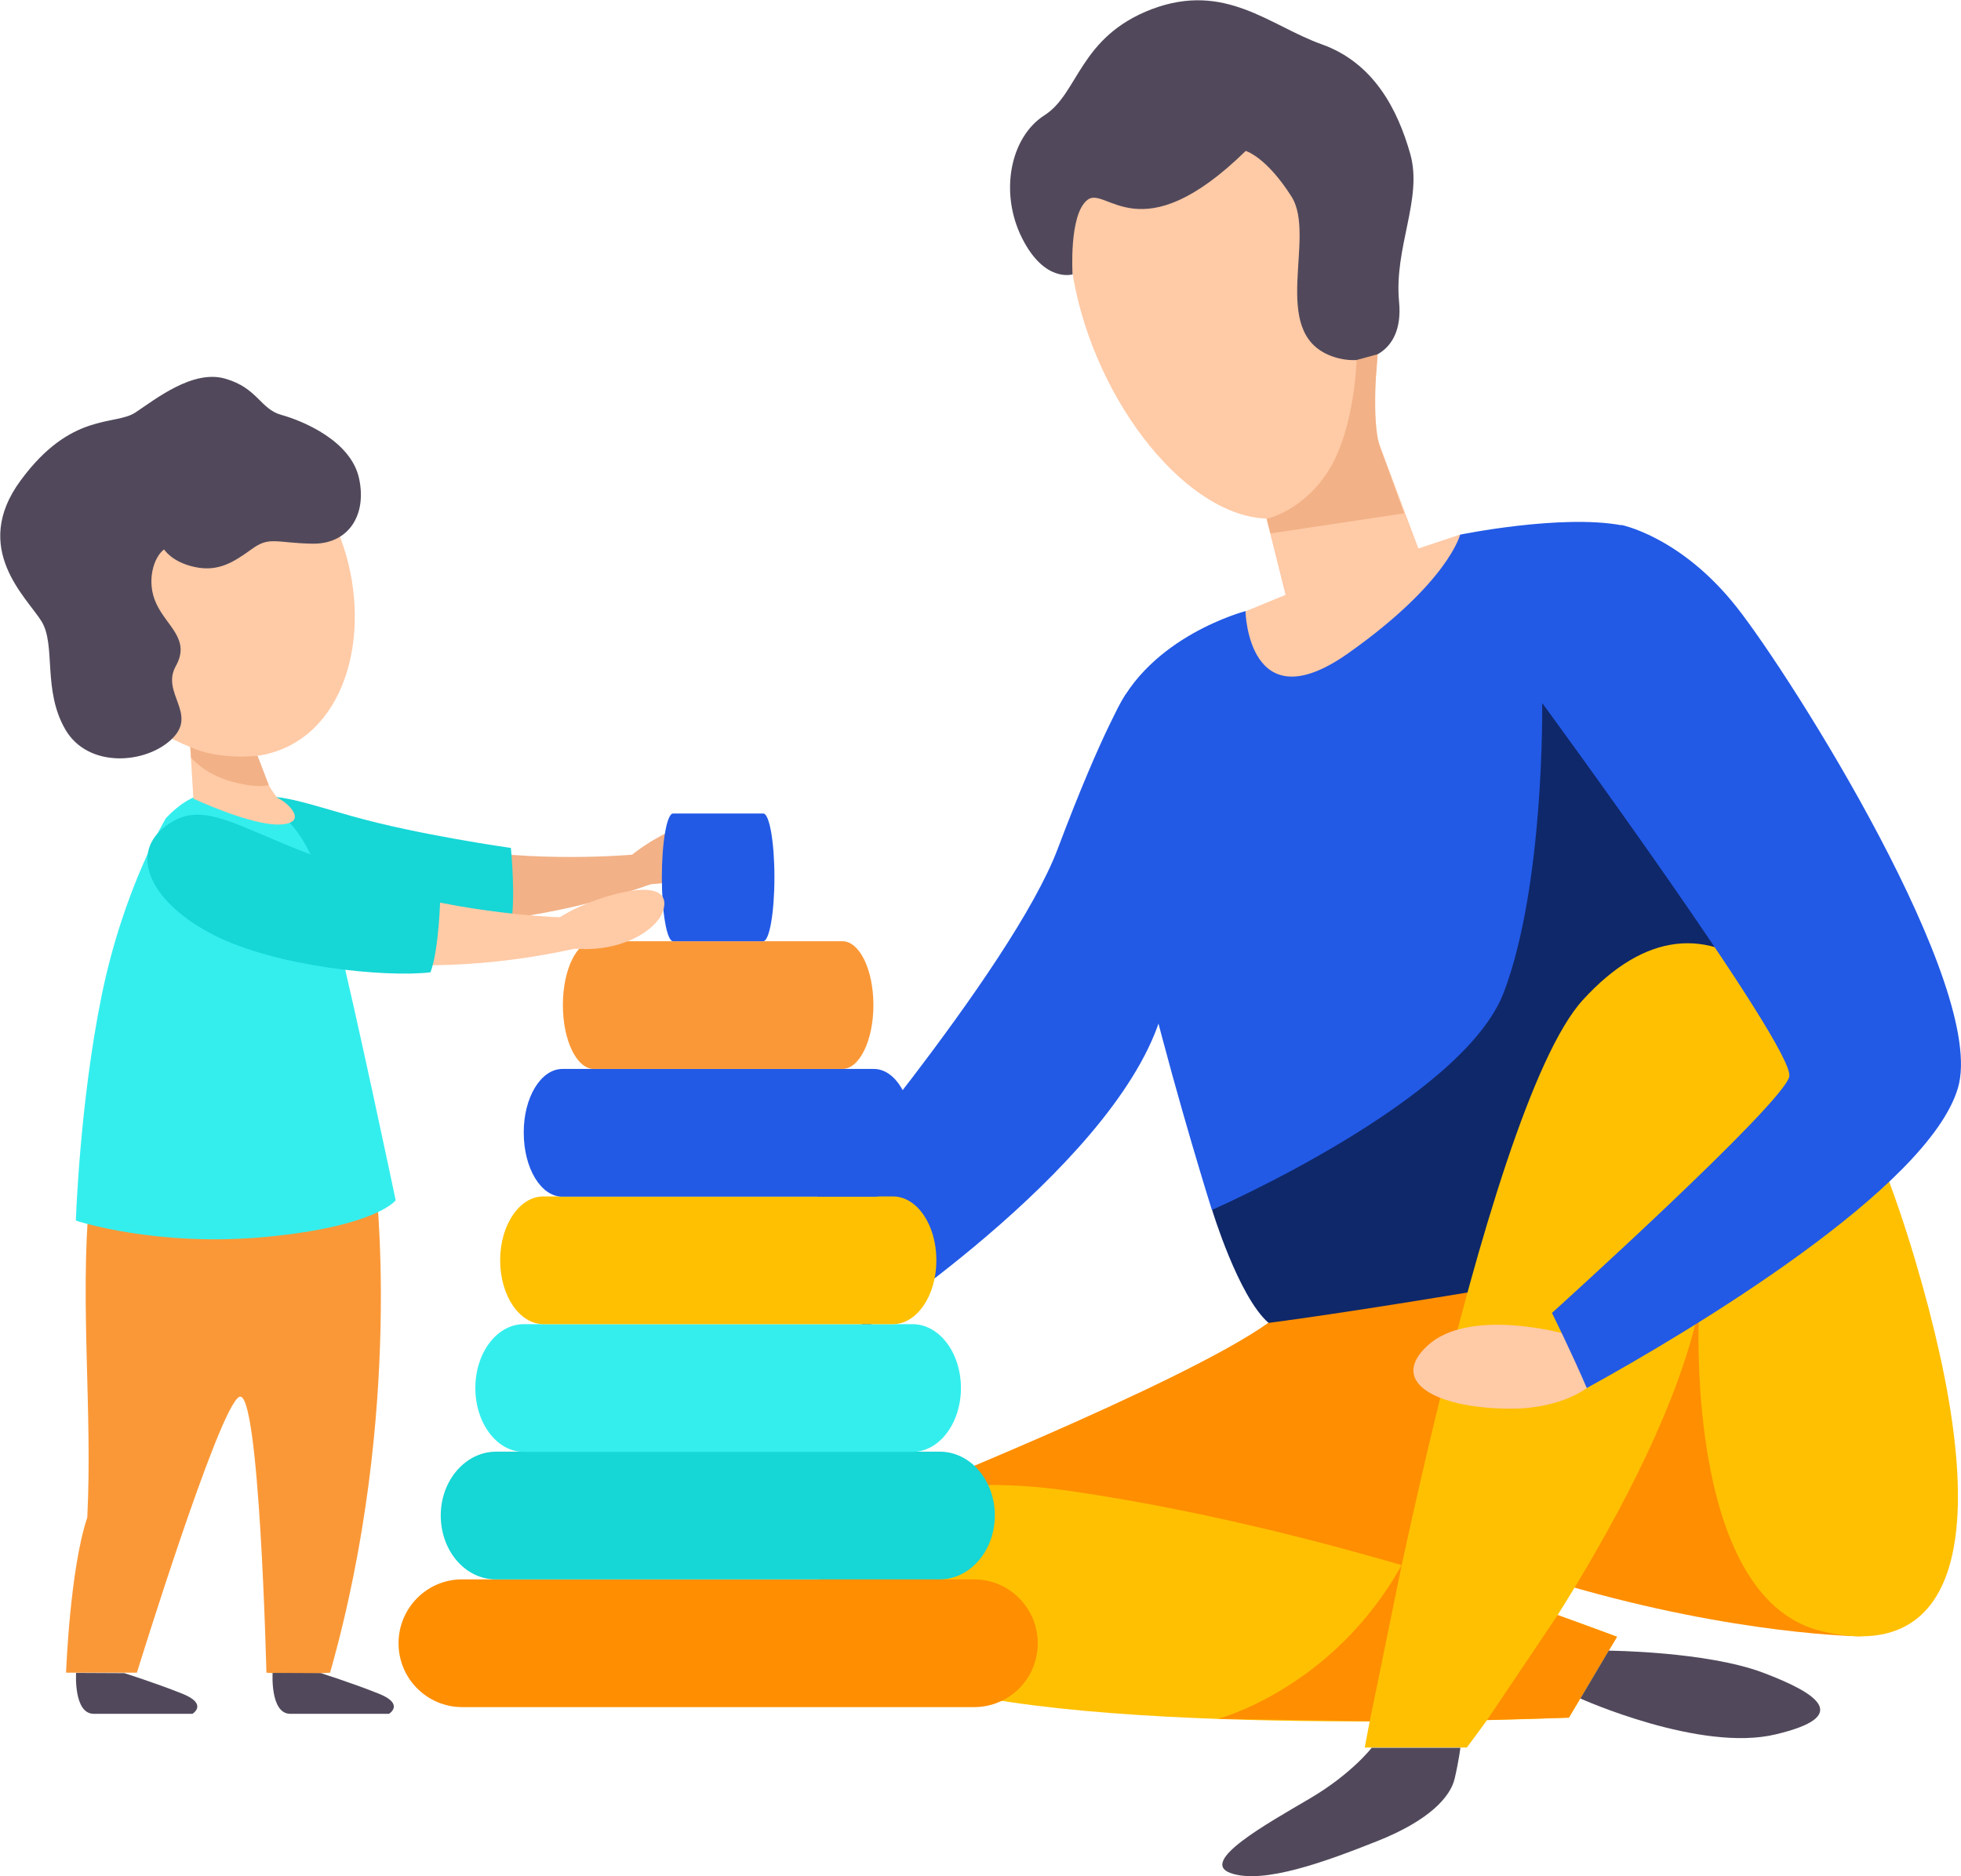 <svg width="162" height="155" viewBox="0 0 162 155" fill="none" xmlns="http://www.w3.org/2000/svg">
<g clip-path="url(#clip0)">
<path d="M52.253 70.613C52.253 70.613 44.254 71.344 37.003 69.96C29.752 68.557 23.88 66.047 21.299 66.364C18.718 66.68 16.334 70.712 21.89 73.696C27.447 76.68 40.017 77.925 53.81 73.043C53.652 71.799 52.253 70.613 52.253 70.613Z" fill="#F2B186"/>
<path d="M52.588 70.336C52.588 70.336 54.381 68.913 57.021 67.984C59.681 67.055 60.942 67.49 60.627 69.071C60.312 70.652 57.573 73.103 53.14 73.063C48.726 73.024 52.588 70.336 52.588 70.336Z" fill="#F2B186"/>
<path d="M42.204 70.059C42.204 70.059 34.579 68.992 29.062 67.431C23.526 65.87 21.142 64.783 18.758 67.371C16.373 69.941 13.497 72.49 18.954 74.466C24.412 76.443 38.579 77.312 42.185 76.423C42.638 74.368 42.204 70.059 42.204 70.059Z" fill="#16D6D6"/>
<path d="M92.999 57.371C92.999 57.371 91.167 60.079 87.384 70.118C83.601 80.158 66.025 100.632 66.025 100.632L71.424 109.802C71.424 109.802 93.177 95.573 96.152 83.063C99.147 70.514 92.999 57.371 92.999 57.371Z" fill="#225AE6"/>
<path d="M120.643 44.17C120.643 44.17 128.958 42.47 133.962 43.399C138.967 44.328 130.554 95.395 130.554 95.395C130.554 95.395 113.826 104.545 113.845 104.545C113.865 104.545 100.112 99.96 100.112 99.96C100.112 99.96 89.256 65.613 92.073 59.091C94.891 52.569 102.89 50.494 102.89 50.494L108.939 50.81L120.643 44.17Z" fill="#225AE6"/>
<path d="M127.401 58.083C127.401 58.083 127.618 73.063 124.229 81.996C120.84 90.929 100.132 99.96 100.132 99.96C100.132 99.96 102.299 107.115 104.782 109.289C107.264 111.462 134.888 105.593 134.888 105.593L145.055 77.411L127.401 58.083Z" fill="#0F2869"/>
<path d="M72.941 124.209C72.941 124.209 97.61 114.407 104.762 109.308C116.84 107.727 141.43 103.32 141.43 103.32L153.725 135.198C153.725 135.198 143.578 135.118 129.352 130.968C118.141 129.921 98.753 130.968 98.753 130.968L72.941 124.209Z" fill="#FF8E00"/>
<path d="M89.354 25.929C92.29 36.107 100.309 44.447 106.732 42.589C113.156 40.731 115.52 29.387 112.604 19.19C109.668 9.012 102.555 3.834 96.132 5.692C89.709 7.569 86.438 15.751 89.354 25.929Z" fill="#FFCAA6"/>
<path d="M102.91 12.47C102.91 12.47 104.604 12.945 106.693 16.245C108.782 19.545 104.821 27.391 109.905 29.387C112.525 30.415 116.013 29.407 115.579 24.941C115.146 20.454 117.549 16.423 116.505 12.727C115.461 9.032 113.471 5.178 109.176 3.656C104.88 2.115 101.215 -1.522 95.167 0.751C89.137 3.043 89.118 7.727 86.28 9.526C83.443 11.344 82.556 15.929 84.428 19.664C86.3 23.399 88.605 22.668 88.605 22.668C88.605 22.668 88.29 17.727 89.827 16.522C91.364 15.277 94.162 21.028 102.91 12.47Z" fill="#51495B"/>
<path d="M104.447 42.134L106.2 49.15L102.89 50.514C102.89 50.514 103.107 59.822 111.382 53.972C119.658 48.123 120.623 44.17 120.623 44.17L117.175 45.316L112.84 33.755L104.447 42.134Z" fill="#FFCAA6"/>
<path d="M104.644 42.866C104.644 42.866 107.737 42.214 109.846 38.735C111.934 35.257 112.072 29.743 112.072 29.743L113.806 29.269C113.806 29.269 113.235 34.763 114.023 36.976C114.83 39.19 115.993 42.411 115.993 42.411L104.959 44.071L104.644 42.866Z" fill="#F2B186"/>
<path d="M140.366 108.044C140.366 108.044 138.967 131.937 150.434 134.763C161.921 137.569 164.955 126.779 158.178 103.992C151.38 81.206 141.075 71.344 130.77 82.609C122.436 91.719 112.742 144.387 112.742 144.387H121.175C121.175 144.387 137.095 123.597 140.366 108.044Z" fill="#FFC001"/>
<path d="M129.608 141.917C129.608 141.917 88.783 143.696 75.444 138.794C62.124 133.893 65.513 119.862 88.487 123.202C111.461 126.541 133.568 135.237 133.568 135.237L129.608 141.917Z" fill="#FFC001"/>
<path d="M128.682 133.439L122.85 142.115L129.608 141.917L133.588 135.237L128.682 133.439Z" fill="#FF8E00"/>
<path d="M115.796 129.308L113.156 142.213L100.624 142.016C100.624 142.016 110.102 139.545 115.796 129.308Z" fill="#FF8E00"/>
<path d="M113.333 144.387C113.333 144.387 111.698 146.541 108.21 148.597C104.723 150.652 98.989 153.814 101.669 154.763C104.368 155.711 109.511 153.814 113.786 152.115C118.062 150.415 119.815 148.478 120.17 146.957C120.525 145.435 120.643 144.407 120.643 144.407H113.333V144.387Z" fill="#51495B"/>
<path d="M132.898 136.383C132.898 136.383 140.977 136.443 145.646 138.202C150.296 139.961 152.937 141.818 146.691 143.3C140.464 144.802 130.554 140.336 130.554 140.336L132.898 136.383Z" fill="#51495B"/>
<path d="M38.165 130.494H59.326H80.468C83.364 130.494 85.729 132.846 85.729 135.771C85.729 138.696 83.384 141.047 80.468 141.047H38.185C35.288 141.047 32.924 138.696 32.924 135.771C32.924 132.866 35.269 130.494 38.165 130.494Z" fill="#FF8E00"/>
<path d="M40.983 119.941H59.307H77.631C80.153 119.941 82.182 122.292 82.182 125.217C82.182 128.122 80.133 130.494 77.631 130.494H40.963C38.441 130.494 36.411 128.142 36.411 125.217C36.411 122.292 38.48 119.941 40.983 119.941Z" fill="#16D6D6"/>
<path d="M43.268 109.407H59.326H75.385C77.591 109.407 79.384 111.759 79.384 114.684C79.384 117.589 77.591 119.96 75.385 119.96H43.268C41.062 119.96 39.269 117.609 39.269 114.684C39.269 111.759 41.062 109.407 43.268 109.407Z" fill="#34EEEE"/>
<path d="M44.884 98.854H59.326H73.769C75.759 98.854 77.355 101.206 77.355 104.13C77.355 107.055 75.739 109.407 73.769 109.407H44.904C42.914 109.407 41.318 107.055 41.318 104.13C41.318 101.206 42.914 98.854 44.884 98.854Z" fill="#FFC001"/>
<path d="M46.46 88.32H59.326H72.193C73.966 88.32 75.385 90.672 75.385 93.597C75.385 96.502 73.946 98.874 72.193 98.874H46.46C44.687 98.874 43.268 96.522 43.268 93.597C43.249 90.672 44.687 88.32 46.46 88.32Z" fill="#225AE6"/>
<path d="M49.061 77.767H59.326H69.592C71.01 77.767 72.153 80.119 72.153 83.043C72.153 85.949 71.01 88.32 69.592 88.32H49.061C47.642 88.32 46.5 85.968 46.5 83.043C46.5 80.119 47.642 77.767 49.061 77.767Z" fill="#FA9837"/>
<path d="M55.602 67.213H59.326H63.05C63.563 67.213 63.976 69.565 63.976 72.49C63.976 75.395 63.563 77.767 63.05 77.767H55.602C55.09 77.767 54.676 75.415 54.676 72.49C54.676 69.585 55.09 67.213 55.602 67.213Z" fill="#225AE6"/>
<path d="M129.391 110.237C129.135 110.158 121.372 108.024 117.944 111.166C114.515 114.308 119.027 116.482 125.155 116.383C131.283 116.285 135.696 111.957 129.391 110.237Z" fill="#FFCAA6"/>
<path d="M133.962 43.379C133.962 43.379 138.888 44.348 143.479 50.178C148.07 56.008 164.207 81.621 161.744 89.901C159.301 98.162 139.794 109.901 131.086 114.684C129.825 111.739 128.209 108.478 128.209 108.478C128.209 108.478 147.262 91.265 147.814 88.953C148.346 86.64 127.401 58.083 127.401 58.083C127.401 58.083 127.027 50.415 133.962 43.379Z" fill="#225AE6"/>
<path d="M30.993 97.391C30.993 97.391 33.417 116.522 27.269 138.202C24.59 138.419 22.009 138.202 22.009 138.202C22.009 138.202 21.437 114.585 19.762 115.415C18.088 116.245 11.31 138.202 11.31 138.202H5.458C5.458 138.202 5.773 129.644 7.211 125.376C7.645 116.581 6.601 107.885 7.369 99.13C8.137 90.376 30.993 97.391 30.993 97.391Z" fill="#FA9837"/>
<path d="M6.541 53.3C10.147 60.257 18.265 64.565 23.979 61.581C29.693 58.597 30.855 49.466 27.269 42.51C23.664 35.553 16.669 33.419 10.955 36.383C5.221 39.387 2.936 46.344 6.541 53.3Z" fill="#FFCAA6"/>
<path d="M13.556 45.395C12.709 46.008 12.039 48.044 12.925 49.901C13.792 51.759 15.763 52.826 14.521 55.039C13.28 57.253 16.354 58.972 14.206 61.047C12.078 63.123 7.29 63.518 5.399 60.277C3.507 57.016 4.63 53.34 3.448 51.364C2.246 49.387 -2.463 45.336 1.714 39.684C5.891 34.012 9.477 35.198 11.172 34.091C12.847 32.984 15.92 30.514 18.6 31.285C21.299 32.055 21.496 33.814 23.27 34.288C25.043 34.783 28.964 36.423 29.653 39.486C30.343 42.549 28.786 44.98 25.791 44.921C22.777 44.862 22.265 44.288 20.787 45.376C19.309 46.443 18.048 47.253 16.137 46.858C14.206 46.462 13.556 45.395 13.556 45.395Z" fill="#51495B"/>
<path d="M13.713 67.589C13.713 67.589 10.206 73.379 8.394 82.273C6.581 91.166 6.266 100.85 6.266 100.85C6.266 100.85 12.886 103.063 22.009 102.194C31.111 101.324 32.688 99.17 32.688 99.17C32.688 99.17 29.338 83.241 27.801 77.115C26.245 70.988 24.767 67.53 21.339 66.225C17.91 64.901 15.881 65.316 13.713 67.589Z" fill="#34EEEE"/>
<path d="M22.895 65.909C22.895 65.909 21.437 64.15 21.122 61.877C20.787 59.624 15.664 60.929 15.664 60.929L15.979 65.988C15.979 65.988 20.787 68.241 23.151 68.123C25.516 68.004 23.841 66.324 22.895 65.909Z" fill="#FFCAA6"/>
<path d="M21.279 62.451C21.279 62.451 18.029 62.826 15.723 61.719C15.743 62.055 15.782 62.589 15.782 62.589C15.782 62.589 16.827 63.933 19.112 64.565C21.417 65.198 22.206 64.862 22.206 64.862L21.279 62.451Z" fill="#F2B186"/>
<path d="M22.521 138.221C22.521 138.221 22.304 141.601 23.979 141.601C25.654 141.601 32.136 141.601 32.136 141.601C32.136 141.601 33.476 140.79 31.249 139.921C29.023 139.032 26.501 138.241 26.501 138.241L22.521 138.221Z" fill="#51495B"/>
<path d="M6.285 138.221C6.285 138.221 6.069 141.601 7.743 141.601C9.418 141.601 15.9 141.601 15.9 141.601C15.9 141.601 17.24 140.79 15.014 139.921C12.787 139.032 10.265 138.241 10.265 138.241L6.285 138.221Z" fill="#51495B"/>
<path d="M46.283 75.79C46.283 75.79 38.264 75.534 31.23 73.261C24.196 70.988 18.679 67.767 16.078 67.767C13.477 67.767 10.62 71.482 15.763 75.118C20.905 78.755 33.239 81.541 47.505 78.379C47.524 77.134 46.283 75.79 46.283 75.79Z" fill="#FFCAA6"/>
<path d="M46.638 75.553C46.638 75.553 48.588 74.368 51.327 73.755C54.066 73.142 55.268 73.735 54.775 75.277C54.263 76.818 51.248 78.893 46.874 78.32C42.5 77.747 46.638 75.553 46.638 75.553Z" fill="#FFCAA6"/>
<path d="M36.372 74.012C36.372 74.012 28.944 72.016 23.644 69.802C18.344 67.589 16.098 66.206 13.418 68.478C10.738 70.751 12.512 74.644 17.694 77.273C22.875 79.901 31.899 80.771 35.564 80.336C36.293 78.34 36.372 74.012 36.372 74.012Z" fill="#16D6D6"/>
</g>
<defs>
<clipPath id="clip0">
<rect width="162" height="155" transform="matrix(-1 0 0 1 162 0)" fill="white"/>
</clipPath>
</defs>
</svg>
